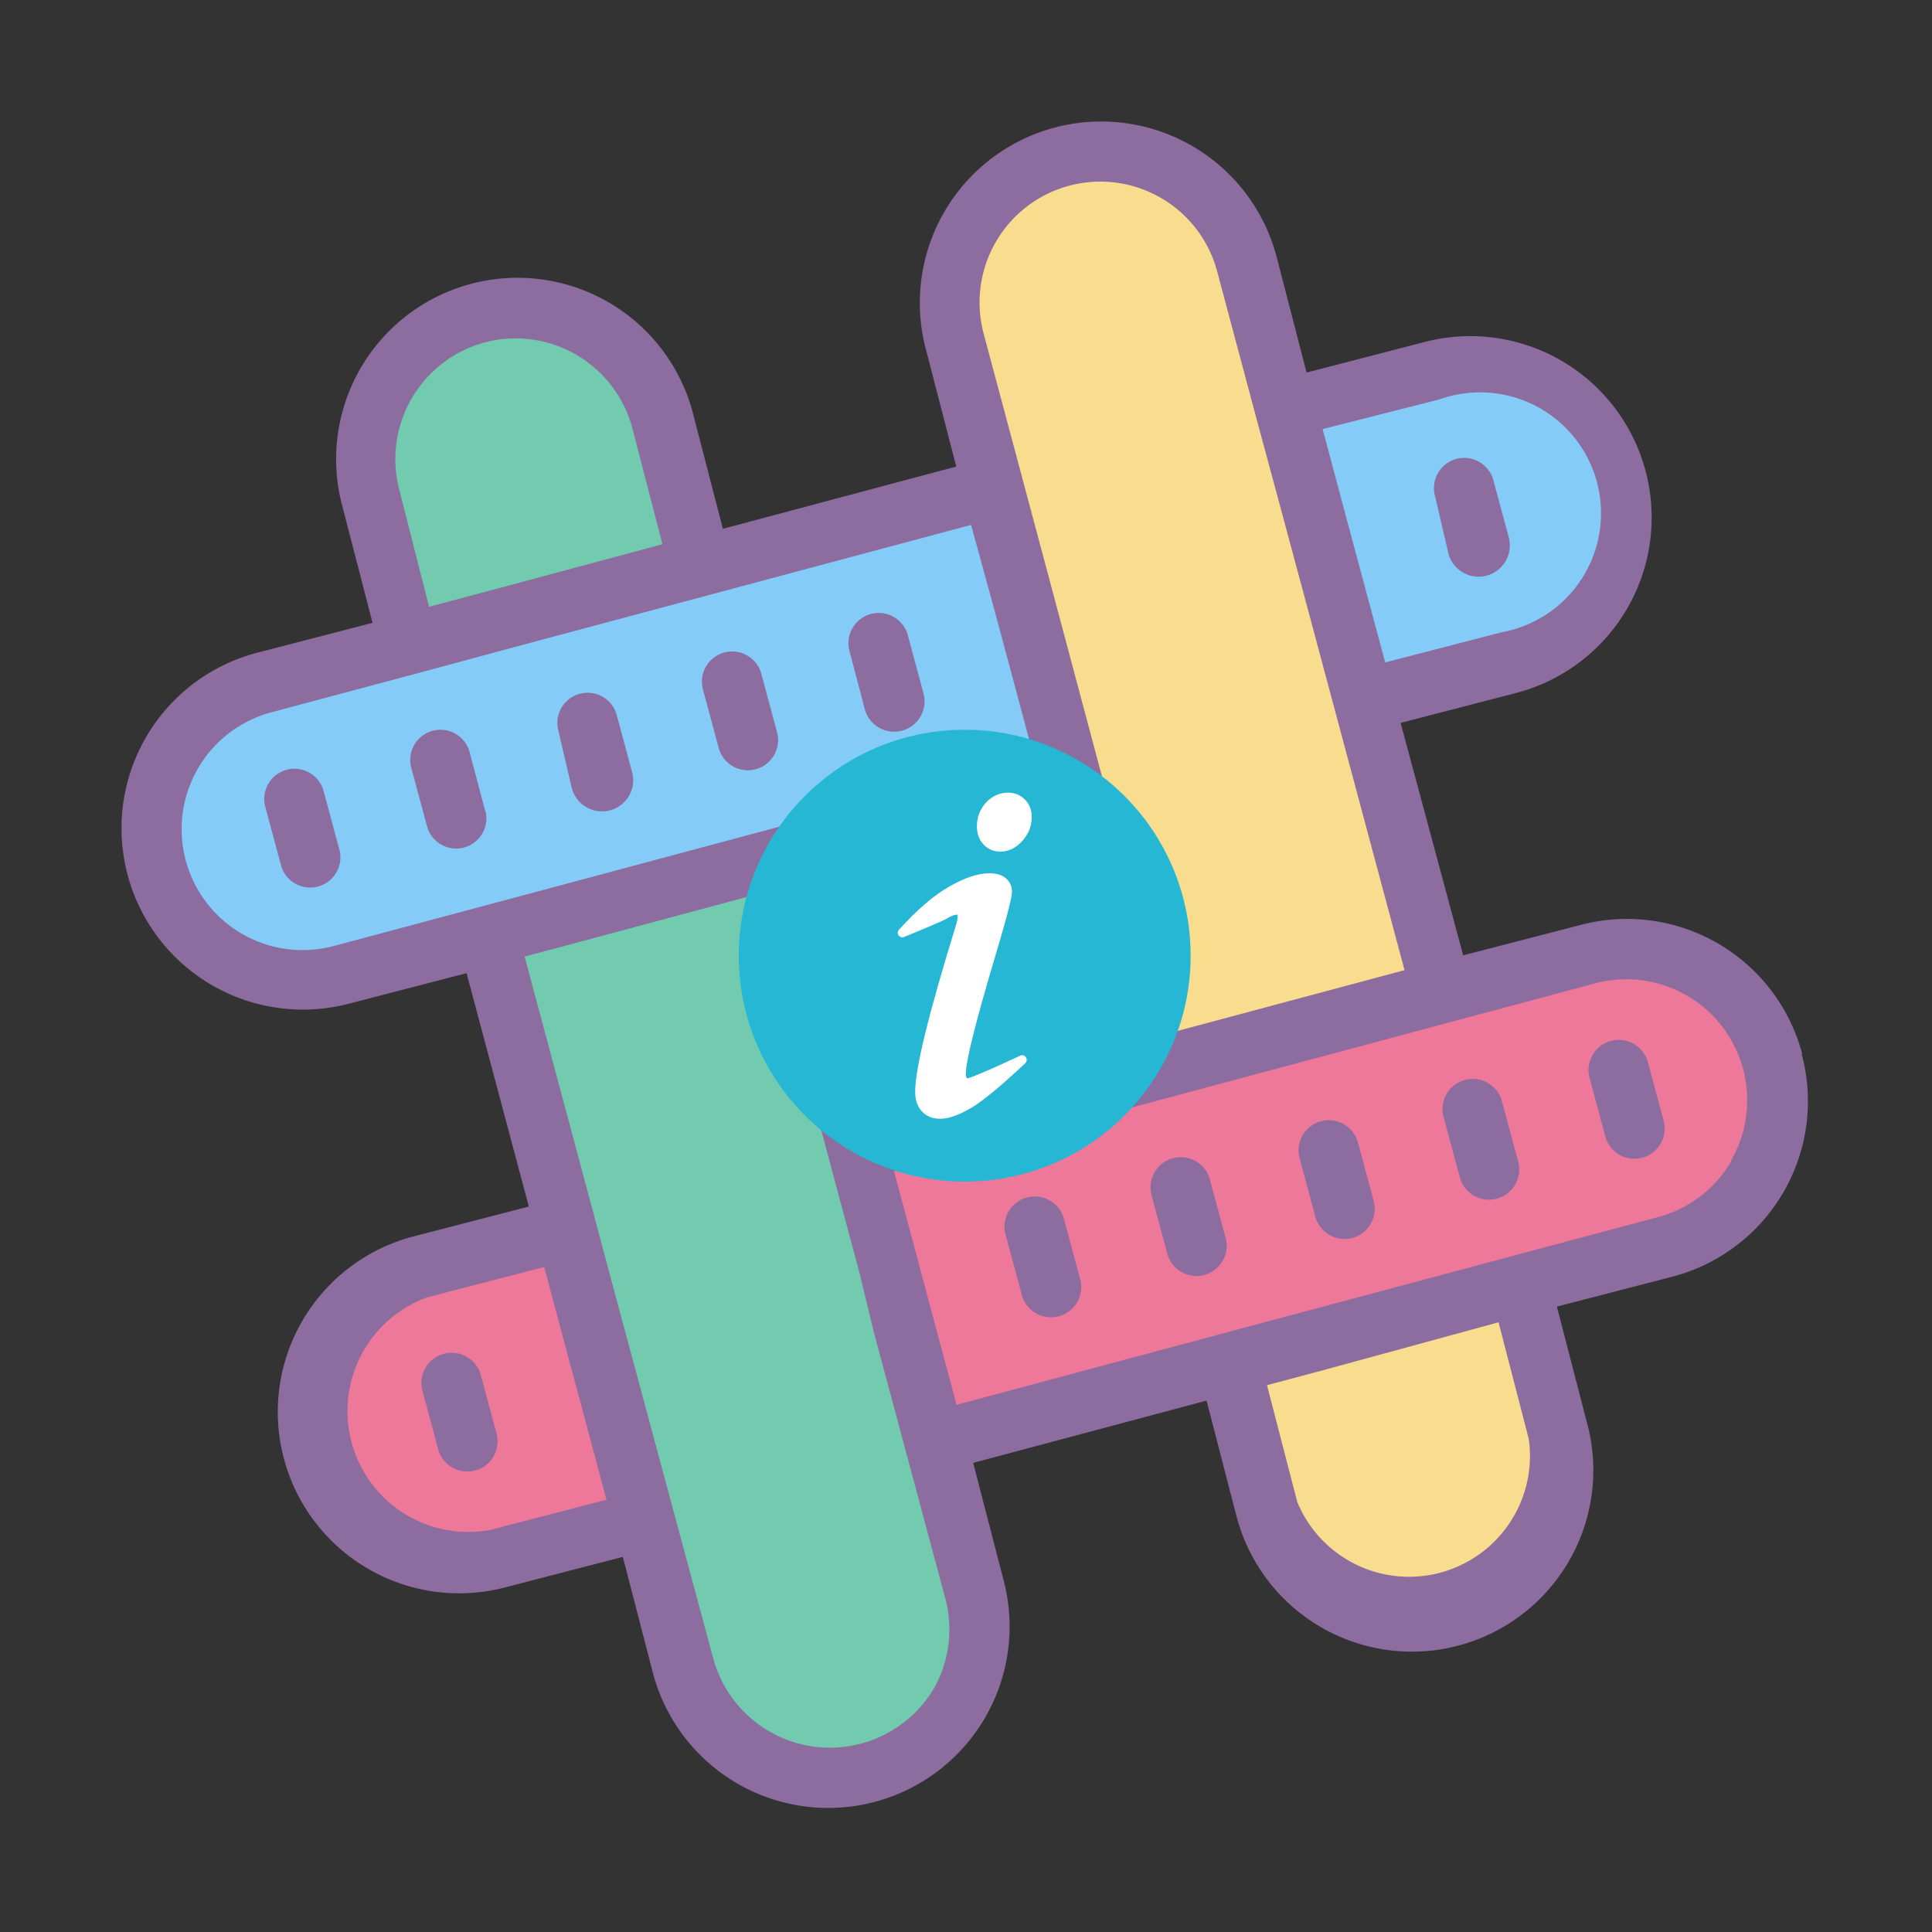 <?xml version="1.0" encoding="iso-8859-1" ?>
<svg version="1.1" xmlns="http://www.w3.org/2000/svg" xmlns:xlink="http://www.w3.org/1999/xlink" 
    viewBox="0 0 1500 1500" width="1500" height="1500">
    
    
    <rect x="0" y="0" width="1500" height="1500" fill="#333333" stroke="none"/>
    
    
    <!-- ITEM 0 -->
    <g>
        <defs>
            <clipPath id="clip-path-id-viewbox-item-0">
                <rect x="0.0" y="0.0" width="64.0" height="64.0"/>
            </clipPath>
        </defs>
        <g transform="translate(-2.0 -2.0) rotate(0.0 751.0 751.0) scale(23.469 23.469)">
            <g clip-path="url(#clip-path-id-viewbox-item-0)" transform="translate(-0.0 -0.0)">
                <path fill="#72caaf" d="M22 14l1.29 4.83-9.66 2.59-1.29-4.83A5 5 0 1 1 22 14zM25.88 28.46l6.47 24.15a5 5 0 0 1-9.66 2.59L16.22 31.05z"></path><path fill="#f9dd8f" d="M41.31 8.8l6.47 24.15-9.66 2.59L31.65 11.39A5 5 0 1 1 41.31 8.8zM40.71 45.19l9.66-2.59 1.29 4.83A5 5 0 0 1 42 50z"></path><path fill="#85cbf8" d="M32.95 16.22l2.59 9.66L11.39 32.35A5 5 0 0 1 8.8 22.69zM53.56 15.87A5 5 0 0 1 50 22l-4.83 1.29-2.59-9.66 4.83-1.29A5 5 0 0 1 53.56 15.87z"></path><path fill="#ed7899" d="M14 42l4.83-1.29 2.59 9.66-4.83 1.29A5 5 0 0 1 14 42zM58.74 35.19a5 5 0 0 1-3.54 6.12L31.05 47.78l-2.59-9.66 24.15-6.47A5 5 0 0 1 58.74 35.19z"></path><path fill="#8d6c9f" d="M59.7,34.93a6,6,0,0,0-7.35-4.24l-3.86,1L46.42,24l3.86-1a6,6,0,1,0-3.11-11.59l-3.86,1-1-3.86a6,6,0,1,0-11.59,3.11l1,3.86L24,17.58l-1-3.86a6,6,0,0,0-11.59,3.11l1,3.86-3.86,1a6,6,0,1,0,3.11,11.59l3.86-1L17.58,40l-3.86,1a6,6,0,1,0,3.11,11.59l3.86-1,1,3.86a6,6,0,0,0,11.59-3.11l-1-3.86L40,46.42l1,3.86a6,6,0,0,0,11.59-3.11l-1-3.86,3.86-1a6,6,0,0,0,4.24-7.35Zm-12-21.63A4,4,0,1,1,49.77,21l-3.86,1-1.4-5.21-.67-2.51ZM35.45,6.23a4,4,0,0,1,4.9,2.83l1.29,4.83h0L42.48,17l.19.71s0,0,0,0l.52,1.93v0l3.36,12.54-7.73,2.07L36.5,25.62h0L34.76,19.1l-2.14-8A4,4,0,0,1,35.45,6.23ZM13.3,16.31a4,4,0,0,1,2.83-4.9A4,4,0,0,1,21,14.23l1,3.86-5.21,1.4-2.51.67ZM11.13,31.38a4,4,0,0,1-2.07-7.73l4.83-1.29h0L17,21.52l15.21-4.07L32.91,20l.1.37s0,0,0,0l.52,1.93v0l.77,2.88L25.62,27.5h0l-7.76,2.08ZM16.3,50.7A4,4,0,0,1,14.23,43l3.86-1,.48,1.8.29,1.09s0,0,0,0l.52,1.93v0l.77,2.88ZM31,55.91a4,4,0,0,1-7.33-1L20.46,43l-.69-2.58h0l-2.33-8.69,1.43-.38,6.29-1.69,3.36,12.54s0,0,0,0L29,44.18v0l2.33,8.68A4,4,0,0,1,31,55.91ZM27.1,29.17l7.73-2.07,2.07,7.73L29.17,36.9ZM49.66,43.83l1,3.86A4,4,0,0,1,43,49.77l-1-3.86,1.8-.48Zm7.71-5.35a4,4,0,0,1-2.44,1.87L43,43.54l-2.58.69h0l-8.69,2.33-2.07-7.73,23.18-6.21a4,4,0,0,1,4.51,5.86Z"></path><path fill="#8d6c9f" d="M16 45.61a1 1 0 1 0-1.93.52l.52 1.93a1 1 0 0 0 1.93-.52zM35.29 40.44a1 1 0 1 0-1.93.52l.52 1.93a1 1 0 1 0 1.93-.52zM40.12 39.14a1 1 0 1 0-1.93.52l.52 1.93a1 1 0 0 0 1.93-.52zM45 37.85a1 1 0 0 0-1.93.52l.52 1.93a1 1 0 1 0 1.93-.52zM49.78 36.55a1 1 0 1 0-1.93.52L48.37 39a1 1 0 1 0 1.93-.52zM54.61 35.26a1 1 0 1 0-1.93.52l.52 1.93a1 1 0 0 0 1.93-.52zM10.8 26.29a1 1 0 1 0-1.93.52l.52 1.93a1 1 0 0 0 1.93-.52zM23.87 24.86a1 1 0 0 0 1.93-.52l-.52-1.93a1 1 0 1 0-1.93.52zM28.7 23.57A1 1 0 1 0 30.63 23l-.52-1.93a1 1 0 0 0-1.93.52zM48 18.39A1 1 0 0 0 50 17.87l-.52-1.93a1 1 0 0 0-1.93.52zM16.14 26.93L15.63 25a1 1 0 1 0-1.93.52l.52 1.93a1 1 0 0 0 1.93-.52zM19 26.15A1 1 0 0 0 21 25.64l-.52-1.93a1 1 0 0 0-1.93.52z"></path>
            </g>
        </g>
    </g>
    
    <!-- ITEM 1 -->
    <g>
        <defs>
            <clipPath id="clip-path-id-viewbox-item-1">
                <rect x="0.0" y="0.0" width="512.0" height="512.0"/>
            </clipPath>
        </defs>
        <g transform="translate(568.0 561.0) rotate(0.0 181.0 181.0) scale(0.707 0.707)">
            <g clip-path="url(#clip-path-id-viewbox-item-1)" transform="translate(-0.0 -0.0)">
                <path fill="#25B7D3" d="M504.1,256C504.1,119,393,7.9,256,7.9C119,7.9,7.9,119,7.9,256C7.9,393,119,504.1,256,504.1C393,504.1,504.1,393,504.1,256z"></path><path fill="#FFF" d="M323.2 367.5c-1.4-2-4-2.8-6.3-1.7-24.6 11.6-52.5 23.9-58 25-.1-.1-.4-.3-.6-.7-.7-1-1.1-2.3-1.1-4 0-13.9 10.5-56.2 31.2-125.7 17.5-58.4 19.5-70.5 19.5-74.5 0-6.2-2.4-11.4-6.9-15.1-4.3-3.5-10.2-5.3-17.7-5.3-12.5 0-26.9 4.7-44.1 14.5-16.7 9.4-35.4 25.4-55.4 47.5-1.6 1.7-1.7 4.3-.4 6.2 1.3 1.9 3.8 2.6 6 1.8 7-2.9 42.4-17.4 47.6-20.6 4.2-2.6 7.9-4 10.9-4 .1 0 .2 0 .3 0 0 .2.1.5.1.9 0 3-.6 6.7-1.9 10.7-30.1 97.6-44.8 157.5-44.8 183 0 9 2.5 16.2 7.4 21.5 5 5.4 11.8 8.1 20.1 8.1 8.9 0 19.7-3.7 33.1-11.4 12.9-7.4 32.7-23.7 60.4-49.7C324.3 372.2 324.6 369.5 323.2 367.5zM322.2 84.6c-4.9-5-11.2-7.6-18.7-7.6-9.3 0-17.5 3.7-24.2 11-6.6 7.2-9.9 15.9-9.9 26.1 0 8 2.5 14.7 7.3 19.8 4.9 5.2 11.1 7.8 18.5 7.8 9 0 17-3.9 24-11.6 6.9-7.6 10.4-16.4 10.4-26.4C329.6 96 327.1 89.6 322.2 84.6z"></path>
            </g>
        </g>
    </g>
    
</svg>